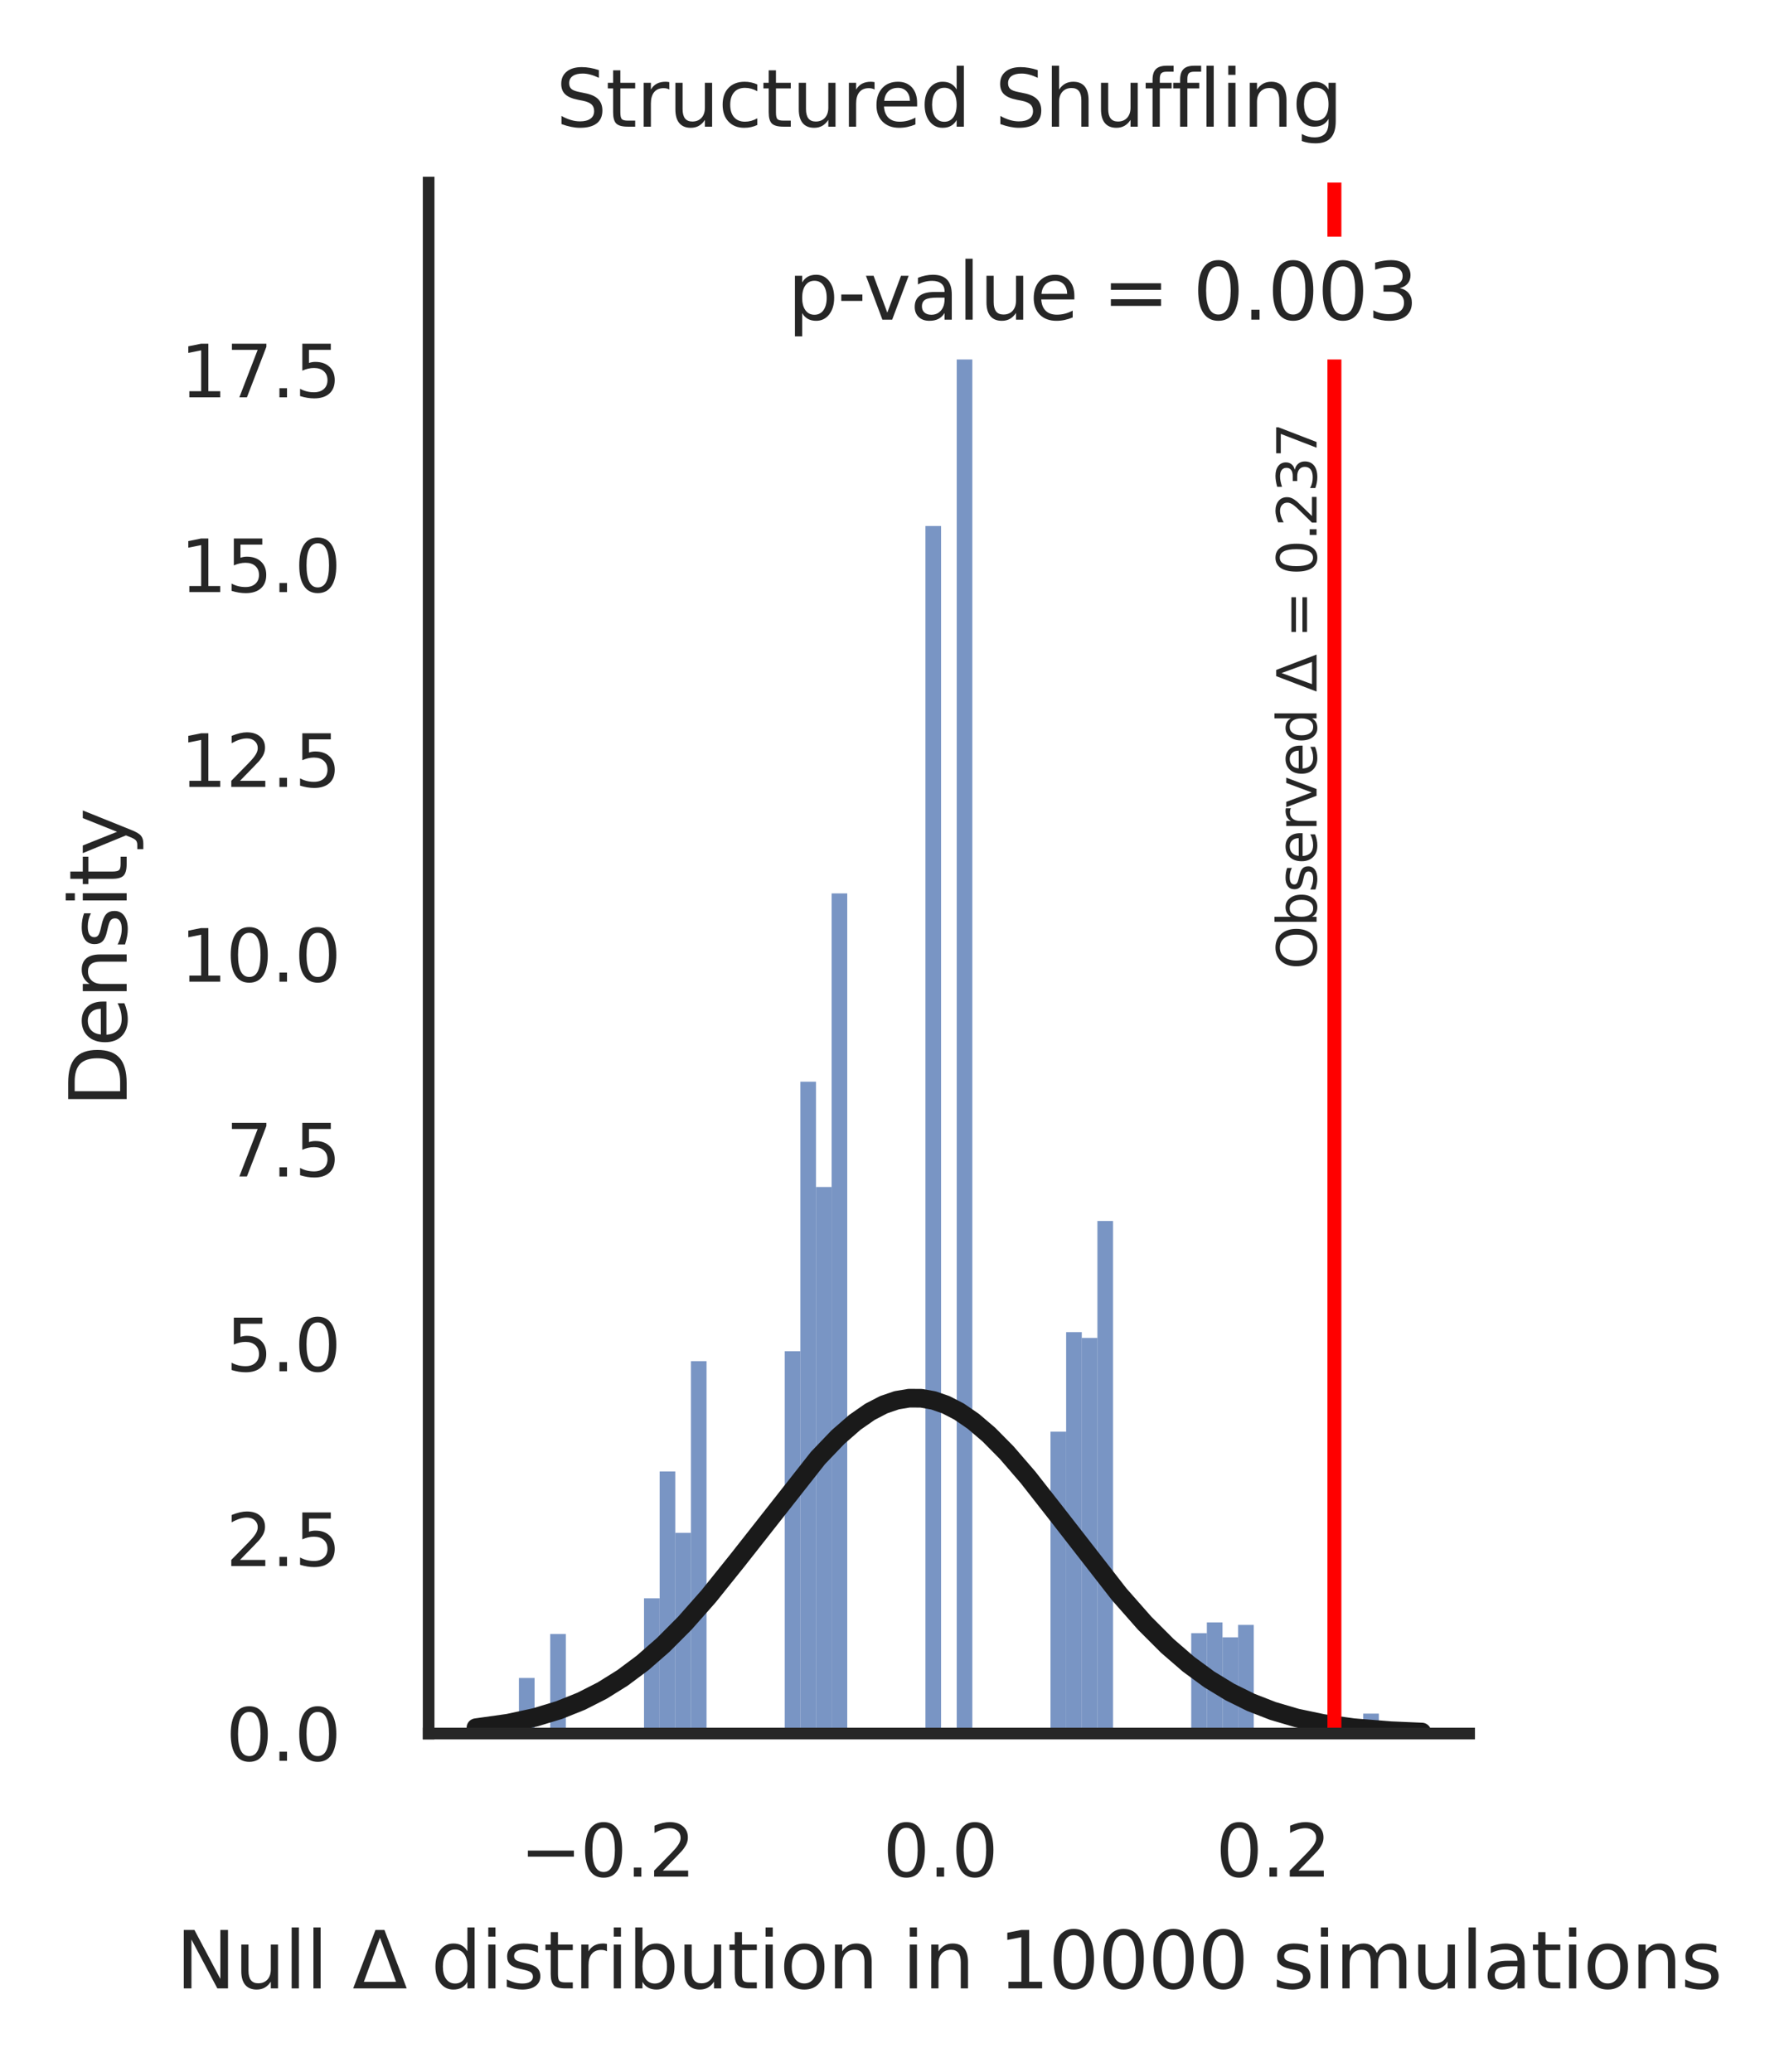 <?xml version="1.0" encoding="utf-8" standalone="no"?>
<!DOCTYPE svg PUBLIC "-//W3C//DTD SVG 1.1//EN"
  "http://www.w3.org/Graphics/SVG/1.1/DTD/svg11.dtd">
<svg xmlns:xlink="http://www.w3.org/1999/xlink" width="191.882pt" height="222.184pt" viewBox="0 0 191.882 222.184" xmlns="http://www.w3.org/2000/svg" version="1.1">
 <defs>
  <style type="text/css">*{stroke-linejoin: round; stroke-linecap: butt}</style>
 </defs>
 <g id="figure_1">
  <g id="patch_1">
   <path d="M 0 222.184 
L 191.882 222.184 
L 191.882 0 
L 0 0 
z
" style="fill: #ffffff"/>
  </g>
  <g id="axes_1">
   <g id="patch_2">
    <path d="M 45.974 185.903 
L 157.574 185.903 
L 157.574 19.583 
L 45.974 19.583 
z
" style="fill: #ffffff"/>
   </g>
   <g id="matplotlib.axis_1">
    <g id="xtick_1">
     <g id="text_1">
      <!-- −0.2 -->
      <g style="fill: #262626" transform="translate(55.784 201.253)scale(0.077 -0.077)">
       <defs>
        <path id="DejaVuSans-2212" d="M 678 2272 
L 4684 2272 
L 4684 1741 
L 678 1741 
L 678 2272 
z
" transform="scale(0.016)"/>
        <path id="DejaVuSans-30" d="M 2034 4250 
Q 1547 4250 1301 3770 
Q 1056 3291 1056 2328 
Q 1056 1369 1301 889 
Q 1547 409 2034 409 
Q 2525 409 2770 889 
Q 3016 1369 3016 2328 
Q 3016 3291 2770 3770 
Q 2525 4250 2034 4250 
z
M 2034 4750 
Q 2819 4750 3233 4129 
Q 3647 3509 3647 2328 
Q 3647 1150 3233 529 
Q 2819 -91 2034 -91 
Q 1250 -91 836 529 
Q 422 1150 422 2328 
Q 422 3509 836 4129 
Q 1250 4750 2034 4750 
z
" transform="scale(0.016)"/>
        <path id="DejaVuSans-2e" d="M 684 794 
L 1344 794 
L 1344 0 
L 684 0 
L 684 794 
z
" transform="scale(0.016)"/>
        <path id="DejaVuSans-32" d="M 1228 531 
L 3431 531 
L 3431 0 
L 469 0 
L 469 531 
Q 828 903 1448 1529 
Q 2069 2156 2228 2338 
Q 2531 2678 2651 2914 
Q 2772 3150 2772 3378 
Q 2772 3750 2511 3984 
Q 2250 4219 1831 4219 
Q 1534 4219 1204 4116 
Q 875 4013 500 3803 
L 500 4441 
Q 881 4594 1212 4672 
Q 1544 4750 1819 4750 
Q 2544 4750 2975 4387 
Q 3406 4025 3406 3419 
Q 3406 3131 3298 2873 
Q 3191 2616 2906 2266 
Q 2828 2175 2409 1742 
Q 1991 1309 1228 531 
z
" transform="scale(0.016)"/>
       </defs>
       <use xlink:href="#DejaVuSans-2212"/>
       <use xlink:href="#DejaVuSans-30" x="83.789"/>
       <use xlink:href="#DejaVuSans-2e" x="147.412"/>
       <use xlink:href="#DejaVuSans-32" x="179.199"/>
      </g>
     </g>
    </g>
    <g id="xtick_2">
     <g id="text_2">
      <!-- 0.0 -->
      <g style="fill: #262626" transform="translate(94.71 201.253)scale(0.077 -0.077)">
       <use xlink:href="#DejaVuSans-30"/>
       <use xlink:href="#DejaVuSans-2e" x="63.623"/>
       <use xlink:href="#DejaVuSans-30" x="95.41"/>
      </g>
     </g>
    </g>
    <g id="xtick_3">
     <g id="text_3">
      <!-- 0.2 -->
      <g style="fill: #262626" transform="translate(130.411 201.253)scale(0.077 -0.077)">
       <use xlink:href="#DejaVuSans-30"/>
       <use xlink:href="#DejaVuSans-2e" x="63.623"/>
       <use xlink:href="#DejaVuSans-32" x="95.41"/>
      </g>
     </g>
    </g>
    <g id="text_4">
     <!-- Null $\Delta$ distribution in 10000 simulations -->
     <g style="fill: #262626" transform="translate(18.866 213.238)scale(0.084 -0.084)">
      <defs>
       <path id="DejaVuSans-4e" d="M 628 4666 
L 1478 4666 
L 3547 763 
L 3547 4666 
L 4159 4666 
L 4159 0 
L 3309 0 
L 1241 3903 
L 1241 0 
L 628 0 
L 628 4666 
z
" transform="scale(0.016)"/>
       <path id="DejaVuSans-75" d="M 544 1381 
L 544 3500 
L 1119 3500 
L 1119 1403 
Q 1119 906 1312 657 
Q 1506 409 1894 409 
Q 2359 409 2629 706 
Q 2900 1003 2900 1516 
L 2900 3500 
L 3475 3500 
L 3475 0 
L 2900 0 
L 2900 538 
Q 2691 219 2414 64 
Q 2138 -91 1772 -91 
Q 1169 -91 856 284 
Q 544 659 544 1381 
z
M 1991 3584 
L 1991 3584 
z
" transform="scale(0.016)"/>
       <path id="DejaVuSans-6c" d="M 603 4863 
L 1178 4863 
L 1178 0 
L 603 0 
L 603 4863 
z
" transform="scale(0.016)"/>
       <path id="DejaVuSans-20" transform="scale(0.016)"/>
       <path id="DejaVuSans-394" d="M 2188 4044 
L 906 525 
L 3472 525 
L 2188 4044 
z
M 50 0 
L 1831 4666 
L 2547 4666 
L 4325 0 
L 50 0 
z
" transform="scale(0.016)"/>
       <path id="DejaVuSans-64" d="M 2906 2969 
L 2906 4863 
L 3481 4863 
L 3481 0 
L 2906 0 
L 2906 525 
Q 2725 213 2448 61 
Q 2172 -91 1784 -91 
Q 1150 -91 751 415 
Q 353 922 353 1747 
Q 353 2572 751 3078 
Q 1150 3584 1784 3584 
Q 2172 3584 2448 3432 
Q 2725 3281 2906 2969 
z
M 947 1747 
Q 947 1113 1208 752 
Q 1469 391 1925 391 
Q 2381 391 2643 752 
Q 2906 1113 2906 1747 
Q 2906 2381 2643 2742 
Q 2381 3103 1925 3103 
Q 1469 3103 1208 2742 
Q 947 2381 947 1747 
z
" transform="scale(0.016)"/>
       <path id="DejaVuSans-69" d="M 603 3500 
L 1178 3500 
L 1178 0 
L 603 0 
L 603 3500 
z
M 603 4863 
L 1178 4863 
L 1178 4134 
L 603 4134 
L 603 4863 
z
" transform="scale(0.016)"/>
       <path id="DejaVuSans-73" d="M 2834 3397 
L 2834 2853 
Q 2591 2978 2328 3040 
Q 2066 3103 1784 3103 
Q 1356 3103 1142 2972 
Q 928 2841 928 2578 
Q 928 2378 1081 2264 
Q 1234 2150 1697 2047 
L 1894 2003 
Q 2506 1872 2764 1633 
Q 3022 1394 3022 966 
Q 3022 478 2636 193 
Q 2250 -91 1575 -91 
Q 1294 -91 989 -36 
Q 684 19 347 128 
L 347 722 
Q 666 556 975 473 
Q 1284 391 1588 391 
Q 1994 391 2212 530 
Q 2431 669 2431 922 
Q 2431 1156 2273 1281 
Q 2116 1406 1581 1522 
L 1381 1569 
Q 847 1681 609 1914 
Q 372 2147 372 2553 
Q 372 3047 722 3315 
Q 1072 3584 1716 3584 
Q 2034 3584 2315 3537 
Q 2597 3491 2834 3397 
z
" transform="scale(0.016)"/>
       <path id="DejaVuSans-74" d="M 1172 4494 
L 1172 3500 
L 2356 3500 
L 2356 3053 
L 1172 3053 
L 1172 1153 
Q 1172 725 1289 603 
Q 1406 481 1766 481 
L 2356 481 
L 2356 0 
L 1766 0 
Q 1100 0 847 248 
Q 594 497 594 1153 
L 594 3053 
L 172 3053 
L 172 3500 
L 594 3500 
L 594 4494 
L 1172 4494 
z
" transform="scale(0.016)"/>
       <path id="DejaVuSans-72" d="M 2631 2963 
Q 2534 3019 2420 3045 
Q 2306 3072 2169 3072 
Q 1681 3072 1420 2755 
Q 1159 2438 1159 1844 
L 1159 0 
L 581 0 
L 581 3500 
L 1159 3500 
L 1159 2956 
Q 1341 3275 1631 3429 
Q 1922 3584 2338 3584 
Q 2397 3584 2469 3576 
Q 2541 3569 2628 3553 
L 2631 2963 
z
" transform="scale(0.016)"/>
       <path id="DejaVuSans-62" d="M 3116 1747 
Q 3116 2381 2855 2742 
Q 2594 3103 2138 3103 
Q 1681 3103 1420 2742 
Q 1159 2381 1159 1747 
Q 1159 1113 1420 752 
Q 1681 391 2138 391 
Q 2594 391 2855 752 
Q 3116 1113 3116 1747 
z
M 1159 2969 
Q 1341 3281 1617 3432 
Q 1894 3584 2278 3584 
Q 2916 3584 3314 3078 
Q 3713 2572 3713 1747 
Q 3713 922 3314 415 
Q 2916 -91 2278 -91 
Q 1894 -91 1617 61 
Q 1341 213 1159 525 
L 1159 0 
L 581 0 
L 581 4863 
L 1159 4863 
L 1159 2969 
z
" transform="scale(0.016)"/>
       <path id="DejaVuSans-6f" d="M 1959 3097 
Q 1497 3097 1228 2736 
Q 959 2375 959 1747 
Q 959 1119 1226 758 
Q 1494 397 1959 397 
Q 2419 397 2687 759 
Q 2956 1122 2956 1747 
Q 2956 2369 2687 2733 
Q 2419 3097 1959 3097 
z
M 1959 3584 
Q 2709 3584 3137 3096 
Q 3566 2609 3566 1747 
Q 3566 888 3137 398 
Q 2709 -91 1959 -91 
Q 1206 -91 779 398 
Q 353 888 353 1747 
Q 353 2609 779 3096 
Q 1206 3584 1959 3584 
z
" transform="scale(0.016)"/>
       <path id="DejaVuSans-6e" d="M 3513 2113 
L 3513 0 
L 2938 0 
L 2938 2094 
Q 2938 2591 2744 2837 
Q 2550 3084 2163 3084 
Q 1697 3084 1428 2787 
Q 1159 2491 1159 1978 
L 1159 0 
L 581 0 
L 581 3500 
L 1159 3500 
L 1159 2956 
Q 1366 3272 1645 3428 
Q 1925 3584 2291 3584 
Q 2894 3584 3203 3211 
Q 3513 2838 3513 2113 
z
" transform="scale(0.016)"/>
       <path id="DejaVuSans-31" d="M 794 531 
L 1825 531 
L 1825 4091 
L 703 3866 
L 703 4441 
L 1819 4666 
L 2450 4666 
L 2450 531 
L 3481 531 
L 3481 0 
L 794 0 
L 794 531 
z
" transform="scale(0.016)"/>
       <path id="DejaVuSans-6d" d="M 3328 2828 
Q 3544 3216 3844 3400 
Q 4144 3584 4550 3584 
Q 5097 3584 5394 3201 
Q 5691 2819 5691 2113 
L 5691 0 
L 5113 0 
L 5113 2094 
Q 5113 2597 4934 2840 
Q 4756 3084 4391 3084 
Q 3944 3084 3684 2787 
Q 3425 2491 3425 1978 
L 3425 0 
L 2847 0 
L 2847 2094 
Q 2847 2600 2669 2842 
Q 2491 3084 2119 3084 
Q 1678 3084 1418 2786 
Q 1159 2488 1159 1978 
L 1159 0 
L 581 0 
L 581 3500 
L 1159 3500 
L 1159 2956 
Q 1356 3278 1631 3431 
Q 1906 3584 2284 3584 
Q 2666 3584 2933 3390 
Q 3200 3197 3328 2828 
z
" transform="scale(0.016)"/>
       <path id="DejaVuSans-61" d="M 2194 1759 
Q 1497 1759 1228 1600 
Q 959 1441 959 1056 
Q 959 750 1161 570 
Q 1363 391 1709 391 
Q 2188 391 2477 730 
Q 2766 1069 2766 1631 
L 2766 1759 
L 2194 1759 
z
M 3341 1997 
L 3341 0 
L 2766 0 
L 2766 531 
Q 2569 213 2275 61 
Q 1981 -91 1556 -91 
Q 1019 -91 701 211 
Q 384 513 384 1019 
Q 384 1609 779 1909 
Q 1175 2209 1959 2209 
L 2766 2209 
L 2766 2266 
Q 2766 2663 2505 2880 
Q 2244 3097 1772 3097 
Q 1472 3097 1187 3025 
Q 903 2953 641 2809 
L 641 3341 
Q 956 3463 1253 3523 
Q 1550 3584 1831 3584 
Q 2591 3584 2966 3190 
Q 3341 2797 3341 1997 
z
" transform="scale(0.016)"/>
      </defs>
      <use xlink:href="#DejaVuSans-4e" transform="translate(0 0.016)"/>
      <use xlink:href="#DejaVuSans-75" transform="translate(74.805 0.016)"/>
      <use xlink:href="#DejaVuSans-6c" transform="translate(138.184 0.016)"/>
      <use xlink:href="#DejaVuSans-6c" transform="translate(165.967 0.016)"/>
      <use xlink:href="#DejaVuSans-20" transform="translate(193.75 0.016)"/>
      <use xlink:href="#DejaVuSans-394" transform="translate(225.537 0.016)"/>
      <use xlink:href="#DejaVuSans-20" transform="translate(293.945 0.016)"/>
      <use xlink:href="#DejaVuSans-64" transform="translate(325.732 0.016)"/>
      <use xlink:href="#DejaVuSans-69" transform="translate(389.209 0.016)"/>
      <use xlink:href="#DejaVuSans-73" transform="translate(416.992 0.016)"/>
      <use xlink:href="#DejaVuSans-74" transform="translate(469.092 0.016)"/>
      <use xlink:href="#DejaVuSans-72" transform="translate(508.301 0.016)"/>
      <use xlink:href="#DejaVuSans-69" transform="translate(549.414 0.016)"/>
      <use xlink:href="#DejaVuSans-62" transform="translate(577.197 0.016)"/>
      <use xlink:href="#DejaVuSans-75" transform="translate(640.674 0.016)"/>
      <use xlink:href="#DejaVuSans-74" transform="translate(704.053 0.016)"/>
      <use xlink:href="#DejaVuSans-69" transform="translate(743.262 0.016)"/>
      <use xlink:href="#DejaVuSans-6f" transform="translate(771.045 0.016)"/>
      <use xlink:href="#DejaVuSans-6e" transform="translate(832.227 0.016)"/>
      <use xlink:href="#DejaVuSans-20" transform="translate(895.605 0.016)"/>
      <use xlink:href="#DejaVuSans-69" transform="translate(927.393 0.016)"/>
      <use xlink:href="#DejaVuSans-6e" transform="translate(955.176 0.016)"/>
      <use xlink:href="#DejaVuSans-20" transform="translate(1018.555 0.016)"/>
      <use xlink:href="#DejaVuSans-31" transform="translate(1050.342 0.016)"/>
      <use xlink:href="#DejaVuSans-30" transform="translate(1113.965 0.016)"/>
      <use xlink:href="#DejaVuSans-30" transform="translate(1177.588 0.016)"/>
      <use xlink:href="#DejaVuSans-30" transform="translate(1241.211 0.016)"/>
      <use xlink:href="#DejaVuSans-30" transform="translate(1304.834 0.016)"/>
      <use xlink:href="#DejaVuSans-20" transform="translate(1368.457 0.016)"/>
      <use xlink:href="#DejaVuSans-73" transform="translate(1400.244 0.016)"/>
      <use xlink:href="#DejaVuSans-69" transform="translate(1452.344 0.016)"/>
      <use xlink:href="#DejaVuSans-6d" transform="translate(1480.127 0.016)"/>
      <use xlink:href="#DejaVuSans-75" transform="translate(1577.539 0.016)"/>
      <use xlink:href="#DejaVuSans-6c" transform="translate(1640.918 0.016)"/>
      <use xlink:href="#DejaVuSans-61" transform="translate(1668.701 0.016)"/>
      <use xlink:href="#DejaVuSans-74" transform="translate(1729.98 0.016)"/>
      <use xlink:href="#DejaVuSans-69" transform="translate(1769.189 0.016)"/>
      <use xlink:href="#DejaVuSans-6f" transform="translate(1796.973 0.016)"/>
      <use xlink:href="#DejaVuSans-6e" transform="translate(1858.154 0.016)"/>
      <use xlink:href="#DejaVuSans-73" transform="translate(1921.533 0.016)"/>
     </g>
    </g>
   </g>
   <g id="matplotlib.axis_2">
    <g id="ytick_1">
     <g id="text_5">
      <!-- 0.0 -->
      <g style="fill: #262626" transform="translate(24.229 188.828)scale(0.077 -0.077)">
       <use xlink:href="#DejaVuSans-30"/>
       <use xlink:href="#DejaVuSans-2e" x="63.623"/>
       <use xlink:href="#DejaVuSans-30" x="95.41"/>
      </g>
     </g>
    </g>
    <g id="ytick_2">
     <g id="text_6">
      <!-- 2.5 -->
      <g style="fill: #262626" transform="translate(24.229 167.94)scale(0.077 -0.077)">
       <defs>
        <path id="DejaVuSans-35" d="M 691 4666 
L 3169 4666 
L 3169 4134 
L 1269 4134 
L 1269 2991 
Q 1406 3038 1543 3061 
Q 1681 3084 1819 3084 
Q 2600 3084 3056 2656 
Q 3513 2228 3513 1497 
Q 3513 744 3044 326 
Q 2575 -91 1722 -91 
Q 1428 -91 1123 -41 
Q 819 9 494 109 
L 494 744 
Q 775 591 1075 516 
Q 1375 441 1709 441 
Q 2250 441 2565 725 
Q 2881 1009 2881 1497 
Q 2881 1984 2565 2268 
Q 2250 2553 1709 2553 
Q 1456 2553 1204 2497 
Q 953 2441 691 2322 
L 691 4666 
z
" transform="scale(0.016)"/>
       </defs>
       <use xlink:href="#DejaVuSans-32"/>
       <use xlink:href="#DejaVuSans-2e" x="63.623"/>
       <use xlink:href="#DejaVuSans-35" x="95.41"/>
      </g>
     </g>
    </g>
    <g id="ytick_3">
     <g id="text_7">
      <!-- 5.0 -->
      <g style="fill: #262626" transform="translate(24.229 147.051)scale(0.077 -0.077)">
       <use xlink:href="#DejaVuSans-35"/>
       <use xlink:href="#DejaVuSans-2e" x="63.623"/>
       <use xlink:href="#DejaVuSans-30" x="95.41"/>
      </g>
     </g>
    </g>
    <g id="ytick_4">
     <g id="text_8">
      <!-- 7.5 -->
      <g style="fill: #262626" transform="translate(24.229 126.163)scale(0.077 -0.077)">
       <defs>
        <path id="DejaVuSans-37" d="M 525 4666 
L 3525 4666 
L 3525 4397 
L 1831 0 
L 1172 0 
L 2766 4134 
L 525 4134 
L 525 4666 
z
" transform="scale(0.016)"/>
       </defs>
       <use xlink:href="#DejaVuSans-37"/>
       <use xlink:href="#DejaVuSans-2e" x="63.623"/>
       <use xlink:href="#DejaVuSans-35" x="95.41"/>
      </g>
     </g>
    </g>
    <g id="ytick_5">
     <g id="text_9">
      <!-- 10.0 -->
      <g style="fill: #262626" transform="translate(19.33 105.274)scale(0.077 -0.077)">
       <use xlink:href="#DejaVuSans-31"/>
       <use xlink:href="#DejaVuSans-30" x="63.623"/>
       <use xlink:href="#DejaVuSans-2e" x="127.246"/>
       <use xlink:href="#DejaVuSans-30" x="159.033"/>
      </g>
     </g>
    </g>
    <g id="ytick_6">
     <g id="text_10">
      <!-- 12.5 -->
      <g style="fill: #262626" transform="translate(19.33 84.386)scale(0.077 -0.077)">
       <use xlink:href="#DejaVuSans-31"/>
       <use xlink:href="#DejaVuSans-32" x="63.623"/>
       <use xlink:href="#DejaVuSans-2e" x="127.246"/>
       <use xlink:href="#DejaVuSans-35" x="159.033"/>
      </g>
     </g>
    </g>
    <g id="ytick_7">
     <g id="text_11">
      <!-- 15.0 -->
      <g style="fill: #262626" transform="translate(19.33 63.497)scale(0.077 -0.077)">
       <use xlink:href="#DejaVuSans-31"/>
       <use xlink:href="#DejaVuSans-35" x="63.623"/>
       <use xlink:href="#DejaVuSans-2e" x="127.246"/>
       <use xlink:href="#DejaVuSans-30" x="159.033"/>
      </g>
     </g>
    </g>
    <g id="ytick_8">
     <g id="text_12">
      <!-- 17.5 -->
      <g style="fill: #262626" transform="translate(19.33 42.609)scale(0.077 -0.077)">
       <use xlink:href="#DejaVuSans-31"/>
       <use xlink:href="#DejaVuSans-37" x="63.623"/>
       <use xlink:href="#DejaVuSans-2e" x="127.246"/>
       <use xlink:href="#DejaVuSans-35" x="159.033"/>
      </g>
     </g>
    </g>
    <g id="text_13">
     <!-- Density -->
     <g style="fill: #262626" transform="translate(13.583 118.71)rotate(-90)scale(0.084 -0.084)">
      <defs>
       <path id="DejaVuSans-44" d="M 1259 4147 
L 1259 519 
L 2022 519 
Q 2988 519 3436 956 
Q 3884 1394 3884 2338 
Q 3884 3275 3436 3711 
Q 2988 4147 2022 4147 
L 1259 4147 
z
M 628 4666 
L 1925 4666 
Q 3281 4666 3915 4102 
Q 4550 3538 4550 2338 
Q 4550 1131 3912 565 
Q 3275 0 1925 0 
L 628 0 
L 628 4666 
z
" transform="scale(0.016)"/>
       <path id="DejaVuSans-65" d="M 3597 1894 
L 3597 1613 
L 953 1613 
Q 991 1019 1311 708 
Q 1631 397 2203 397 
Q 2534 397 2845 478 
Q 3156 559 3463 722 
L 3463 178 
Q 3153 47 2828 -22 
Q 2503 -91 2169 -91 
Q 1331 -91 842 396 
Q 353 884 353 1716 
Q 353 2575 817 3079 
Q 1281 3584 2069 3584 
Q 2775 3584 3186 3129 
Q 3597 2675 3597 1894 
z
M 3022 2063 
Q 3016 2534 2758 2815 
Q 2500 3097 2075 3097 
Q 1594 3097 1305 2825 
Q 1016 2553 972 2059 
L 3022 2063 
z
" transform="scale(0.016)"/>
       <path id="DejaVuSans-79" d="M 2059 -325 
Q 1816 -950 1584 -1140 
Q 1353 -1331 966 -1331 
L 506 -1331 
L 506 -850 
L 844 -850 
Q 1081 -850 1212 -737 
Q 1344 -625 1503 -206 
L 1606 56 
L 191 3500 
L 800 3500 
L 1894 763 
L 2988 3500 
L 3597 3500 
L 2059 -325 
z
" transform="scale(0.016)"/>
      </defs>
      <use xlink:href="#DejaVuSans-44"/>
      <use xlink:href="#DejaVuSans-65" x="77.002"/>
      <use xlink:href="#DejaVuSans-6e" x="138.525"/>
      <use xlink:href="#DejaVuSans-73" x="201.904"/>
      <use xlink:href="#DejaVuSans-69" x="254.004"/>
      <use xlink:href="#DejaVuSans-74" x="281.787"/>
      <use xlink:href="#DejaVuSans-79" x="320.996"/>
     </g>
    </g>
   </g>
   <g id="patch_3">
    <path d="M 55.658 185.903 
L 57.335 185.903 
L 57.335 179.944 
L 55.658 179.944 
z
" clip-path="url(#p2a72f00248)" style="fill: #4c72b0; fill-opacity: 0.75"/>
   </g>
   <g id="patch_4">
    <path d="M 57.335 185.903 
L 59.012 185.903 
L 59.012 185.903 
L 57.335 185.903 
z
" clip-path="url(#p2a72f00248)" style="fill: #4c72b0; fill-opacity: 0.75"/>
   </g>
   <g id="patch_5">
    <path d="M 59.012 185.903 
L 60.689 185.903 
L 60.689 175.23 
L 59.012 175.23 
z
" clip-path="url(#p2a72f00248)" style="fill: #4c72b0; fill-opacity: 0.75"/>
   </g>
   <g id="patch_6">
    <path d="M 60.689 185.903 
L 62.366 185.903 
L 62.366 185.903 
L 60.689 185.903 
z
" clip-path="url(#p2a72f00248)" style="fill: #4c72b0; fill-opacity: 0.75"/>
   </g>
   <g id="patch_7">
    <path d="M 62.366 185.903 
L 64.043 185.903 
L 64.043 185.903 
L 62.366 185.903 
z
" clip-path="url(#p2a72f00248)" style="fill: #4c72b0; fill-opacity: 0.75"/>
   </g>
   <g id="patch_8">
    <path d="M 64.043 185.903 
L 65.72 185.903 
L 65.72 185.903 
L 64.043 185.903 
z
" clip-path="url(#p2a72f00248)" style="fill: #4c72b0; fill-opacity: 0.75"/>
   </g>
   <g id="patch_9">
    <path d="M 65.72 185.903 
L 67.397 185.903 
L 67.397 185.903 
L 65.72 185.903 
z
" clip-path="url(#p2a72f00248)" style="fill: #4c72b0; fill-opacity: 0.75"/>
   </g>
   <g id="patch_10">
    <path d="M 67.397 185.903 
L 69.074 185.903 
L 69.074 185.903 
L 67.397 185.903 
z
" clip-path="url(#p2a72f00248)" style="fill: #4c72b0; fill-opacity: 0.75"/>
   </g>
   <g id="patch_11">
    <path d="M 69.074 185.903 
L 70.751 185.903 
L 70.751 171.406 
L 69.074 171.406 
z
" clip-path="url(#p2a72f00248)" style="fill: #4c72b0; fill-opacity: 0.75"/>
   </g>
   <g id="patch_12">
    <path d="M 70.751 185.903 
L 72.428 185.903 
L 72.428 157.798 
L 70.751 157.798 
z
" clip-path="url(#p2a72f00248)" style="fill: #4c72b0; fill-opacity: 0.75"/>
   </g>
   <g id="patch_13">
    <path d="M 72.428 185.903 
L 74.105 185.903 
L 74.105 164.379 
L 72.428 164.379 
z
" clip-path="url(#p2a72f00248)" style="fill: #4c72b0; fill-opacity: 0.75"/>
   </g>
   <g id="patch_14">
    <path d="M 74.105 185.903 
L 75.782 185.903 
L 75.782 145.969 
L 74.105 145.969 
z
" clip-path="url(#p2a72f00248)" style="fill: #4c72b0; fill-opacity: 0.75"/>
   </g>
   <g id="patch_15">
    <path d="M 75.782 185.903 
L 77.459 185.903 
L 77.459 185.903 
L 75.782 185.903 
z
" clip-path="url(#p2a72f00248)" style="fill: #4c72b0; fill-opacity: 0.75"/>
   </g>
   <g id="patch_16">
    <path d="M 77.459 185.903 
L 79.136 185.903 
L 79.136 185.903 
L 77.459 185.903 
z
" clip-path="url(#p2a72f00248)" style="fill: #4c72b0; fill-opacity: 0.75"/>
   </g>
   <g id="patch_17">
    <path d="M 79.136 185.903 
L 80.812 185.903 
L 80.812 185.903 
L 79.136 185.903 
z
" clip-path="url(#p2a72f00248)" style="fill: #4c72b0; fill-opacity: 0.75"/>
   </g>
   <g id="patch_18">
    <path d="M 80.812 185.903 
L 82.489 185.903 
L 82.489 185.903 
L 80.812 185.903 
z
" clip-path="url(#p2a72f00248)" style="fill: #4c72b0; fill-opacity: 0.75"/>
   </g>
   <g id="patch_19">
    <path d="M 82.489 185.903 
L 84.166 185.903 
L 84.166 185.903 
L 82.489 185.903 
z
" clip-path="url(#p2a72f00248)" style="fill: #4c72b0; fill-opacity: 0.75"/>
   </g>
   <g id="patch_20">
    <path d="M 84.166 185.903 
L 85.843 185.903 
L 85.843 144.902 
L 84.166 144.902 
z
" clip-path="url(#p2a72f00248)" style="fill: #4c72b0; fill-opacity: 0.75"/>
   </g>
   <g id="patch_21">
    <path d="M 85.843 185.903 
L 87.52 185.903 
L 87.52 115.997 
L 85.843 115.997 
z
" clip-path="url(#p2a72f00248)" style="fill: #4c72b0; fill-opacity: 0.75"/>
   </g>
   <g id="patch_22">
    <path d="M 87.52 185.903 
L 89.197 185.903 
L 89.197 127.292 
L 87.52 127.292 
z
" clip-path="url(#p2a72f00248)" style="fill: #4c72b0; fill-opacity: 0.75"/>
   </g>
   <g id="patch_23">
    <path d="M 89.197 185.903 
L 90.874 185.903 
L 90.874 95.808 
L 89.197 95.808 
z
" clip-path="url(#p2a72f00248)" style="fill: #4c72b0; fill-opacity: 0.75"/>
   </g>
   <g id="patch_24">
    <path d="M 90.874 185.903 
L 92.551 185.903 
L 92.551 185.903 
L 90.874 185.903 
z
" clip-path="url(#p2a72f00248)" style="fill: #4c72b0; fill-opacity: 0.75"/>
   </g>
   <g id="patch_25">
    <path d="M 92.551 185.903 
L 94.228 185.903 
L 94.228 185.903 
L 92.551 185.903 
z
" clip-path="url(#p2a72f00248)" style="fill: #4c72b0; fill-opacity: 0.75"/>
   </g>
   <g id="patch_26">
    <path d="M 94.228 185.903 
L 95.905 185.903 
L 95.905 185.903 
L 94.228 185.903 
z
" clip-path="url(#p2a72f00248)" style="fill: #4c72b0; fill-opacity: 0.75"/>
   </g>
   <g id="patch_27">
    <path d="M 95.905 185.903 
L 97.582 185.903 
L 97.582 185.903 
L 95.905 185.903 
z
" clip-path="url(#p2a72f00248)" style="fill: #4c72b0; fill-opacity: 0.75"/>
   </g>
   <g id="patch_28">
    <path d="M 97.582 185.903 
L 99.259 185.903 
L 99.259 185.903 
L 97.582 185.903 
z
" clip-path="url(#p2a72f00248)" style="fill: #4c72b0; fill-opacity: 0.75"/>
   </g>
   <g id="patch_29">
    <path d="M 99.259 185.903 
L 100.936 185.903 
L 100.936 56.408 
L 99.259 56.408 
z
" clip-path="url(#p2a72f00248)" style="fill: #4c72b0; fill-opacity: 0.75"/>
   </g>
   <g id="patch_30">
    <path d="M 100.936 185.903 
L 102.613 185.903 
L 102.613 185.903 
L 100.936 185.903 
z
" clip-path="url(#p2a72f00248)" style="fill: #4c72b0; fill-opacity: 0.75"/>
   </g>
   <g id="patch_31">
    <path d="M 102.613 185.903 
L 104.29 185.903 
L 104.29 27.503 
L 102.613 27.503 
z
" clip-path="url(#p2a72f00248)" style="fill: #4c72b0; fill-opacity: 0.75"/>
   </g>
   <g id="patch_32">
    <path d="M 104.29 185.903 
L 105.966 185.903 
L 105.966 185.903 
L 104.29 185.903 
z
" clip-path="url(#p2a72f00248)" style="fill: #4c72b0; fill-opacity: 0.75"/>
   </g>
   <g id="patch_33">
    <path d="M 105.966 185.903 
L 107.643 185.903 
L 107.643 185.903 
L 105.966 185.903 
z
" clip-path="url(#p2a72f00248)" style="fill: #4c72b0; fill-opacity: 0.75"/>
   </g>
   <g id="patch_34">
    <path d="M 107.643 185.903 
L 109.32 185.903 
L 109.32 185.903 
L 107.643 185.903 
z
" clip-path="url(#p2a72f00248)" style="fill: #4c72b0; fill-opacity: 0.75"/>
   </g>
   <g id="patch_35">
    <path d="M 109.32 185.903 
L 110.997 185.903 
L 110.997 185.903 
L 109.32 185.903 
z
" clip-path="url(#p2a72f00248)" style="fill: #4c72b0; fill-opacity: 0.75"/>
   </g>
   <g id="patch_36">
    <path d="M 110.997 185.903 
L 112.674 185.903 
L 112.674 185.903 
L 110.997 185.903 
z
" clip-path="url(#p2a72f00248)" style="fill: #4c72b0; fill-opacity: 0.75"/>
   </g>
   <g id="patch_37">
    <path d="M 112.674 185.903 
L 114.351 185.903 
L 114.351 153.529 
L 112.674 153.529 
z
" clip-path="url(#p2a72f00248)" style="fill: #4c72b0; fill-opacity: 0.75"/>
   </g>
   <g id="patch_38">
    <path d="M 114.351 185.903 
L 116.028 185.903 
L 116.028 142.856 
L 114.351 142.856 
z
" clip-path="url(#p2a72f00248)" style="fill: #4c72b0; fill-opacity: 0.75"/>
   </g>
   <g id="patch_39">
    <path d="M 116.028 185.903 
L 117.705 185.903 
L 117.705 143.479 
L 116.028 143.479 
z
" clip-path="url(#p2a72f00248)" style="fill: #4c72b0; fill-opacity: 0.75"/>
   </g>
   <g id="patch_40">
    <path d="M 117.705 185.903 
L 119.382 185.903 
L 119.382 130.939 
L 117.705 130.939 
z
" clip-path="url(#p2a72f00248)" style="fill: #4c72b0; fill-opacity: 0.75"/>
   </g>
   <g id="patch_41">
    <path d="M 119.382 185.903 
L 121.059 185.903 
L 121.059 185.903 
L 119.382 185.903 
z
" clip-path="url(#p2a72f00248)" style="fill: #4c72b0; fill-opacity: 0.75"/>
   </g>
   <g id="patch_42">
    <path d="M 121.059 185.903 
L 122.736 185.903 
L 122.736 185.903 
L 121.059 185.903 
z
" clip-path="url(#p2a72f00248)" style="fill: #4c72b0; fill-opacity: 0.75"/>
   </g>
   <g id="patch_43">
    <path d="M 122.736 185.903 
L 124.413 185.903 
L 124.413 185.903 
L 122.736 185.903 
z
" clip-path="url(#p2a72f00248)" style="fill: #4c72b0; fill-opacity: 0.75"/>
   </g>
   <g id="patch_44">
    <path d="M 124.413 185.903 
L 126.09 185.903 
L 126.09 185.903 
L 124.413 185.903 
z
" clip-path="url(#p2a72f00248)" style="fill: #4c72b0; fill-opacity: 0.75"/>
   </g>
   <g id="patch_45">
    <path d="M 126.09 185.903 
L 127.767 185.903 
L 127.767 185.903 
L 126.09 185.903 
z
" clip-path="url(#p2a72f00248)" style="fill: #4c72b0; fill-opacity: 0.75"/>
   </g>
   <g id="patch_46">
    <path d="M 127.767 185.903 
L 129.444 185.903 
L 129.444 175.141 
L 127.767 175.141 
z
" clip-path="url(#p2a72f00248)" style="fill: #4c72b0; fill-opacity: 0.75"/>
   </g>
   <g id="patch_47">
    <path d="M 129.444 185.903 
L 131.121 185.903 
L 131.121 173.985 
L 129.444 173.985 
z
" clip-path="url(#p2a72f00248)" style="fill: #4c72b0; fill-opacity: 0.75"/>
   </g>
   <g id="patch_48">
    <path d="M 131.121 185.903 
L 132.797 185.903 
L 132.797 175.586 
L 131.121 175.586 
z
" clip-path="url(#p2a72f00248)" style="fill: #4c72b0; fill-opacity: 0.75"/>
   </g>
   <g id="patch_49">
    <path d="M 132.797 185.903 
L 134.474 185.903 
L 134.474 174.252 
L 132.797 174.252 
z
" clip-path="url(#p2a72f00248)" style="fill: #4c72b0; fill-opacity: 0.75"/>
   </g>
   <g id="patch_50">
    <path d="M 134.474 185.903 
L 136.151 185.903 
L 136.151 185.903 
L 134.474 185.903 
z
" clip-path="url(#p2a72f00248)" style="fill: #4c72b0; fill-opacity: 0.75"/>
   </g>
   <g id="patch_51">
    <path d="M 136.151 185.903 
L 137.828 185.903 
L 137.828 185.903 
L 136.151 185.903 
z
" clip-path="url(#p2a72f00248)" style="fill: #4c72b0; fill-opacity: 0.75"/>
   </g>
   <g id="patch_52">
    <path d="M 137.828 185.903 
L 139.505 185.903 
L 139.505 185.903 
L 137.828 185.903 
z
" clip-path="url(#p2a72f00248)" style="fill: #4c72b0; fill-opacity: 0.75"/>
   </g>
   <g id="patch_53">
    <path d="M 139.505 185.903 
L 141.182 185.903 
L 141.182 185.903 
L 139.505 185.903 
z
" clip-path="url(#p2a72f00248)" style="fill: #4c72b0; fill-opacity: 0.75"/>
   </g>
   <g id="patch_54">
    <path d="M 141.182 185.903 
L 142.859 185.903 
L 142.859 185.903 
L 141.182 185.903 
z
" clip-path="url(#p2a72f00248)" style="fill: #4c72b0; fill-opacity: 0.75"/>
   </g>
   <g id="patch_55">
    <path d="M 142.859 185.903 
L 144.536 185.903 
L 144.536 184.302 
L 142.859 184.302 
z
" clip-path="url(#p2a72f00248)" style="fill: #4c72b0; fill-opacity: 0.75"/>
   </g>
   <g id="patch_56">
    <path d="M 144.536 185.903 
L 146.213 185.903 
L 146.213 185.903 
L 144.536 185.903 
z
" clip-path="url(#p2a72f00248)" style="fill: #4c72b0; fill-opacity: 0.75"/>
   </g>
   <g id="patch_57">
    <path d="M 146.213 185.903 
L 147.89 185.903 
L 147.89 183.768 
L 146.213 183.768 
z
" clip-path="url(#p2a72f00248)" style="fill: #4c72b0; fill-opacity: 0.75"/>
   </g>
   <g id="line2d_1">
    <path d="M 51.047 185.277 
L 54.497 184.793 
L 57.399 184.167 
L 59.976 183.386 
L 62.34 182.438 
L 64.582 181.299 
L 66.754 179.946 
L 68.915 178.335 
L 71.127 176.404 
L 73.45 174.072 
L 75.997 171.192 
L 79.082 167.348 
L 87.737 156.348 
L 89.877 154.114 
L 91.694 152.528 
L 93.307 151.404 
L 94.788 150.636 
L 96.178 150.161 
L 97.508 149.94 
L 98.806 149.948 
L 100.115 150.179 
L 101.455 150.644 
L 102.865 151.372 
L 104.387 152.416 
L 106.061 153.843 
L 107.969 155.774 
L 110.252 158.418 
L 113.427 162.469 
L 120.033 170.958 
L 122.782 174.08 
L 125.207 176.505 
L 127.49 178.479 
L 129.702 180.102 
L 131.914 181.45 
L 134.167 182.564 
L 136.531 183.483 
L 139.068 184.228 
L 141.888 184.821 
L 145.155 185.274 
L 149.173 185.597 
L 152.501 185.742 
L 152.501 185.742 
" clip-path="url(#p2a72f00248)" style="fill: none; stroke: #1a1a1a; stroke-width: 2; stroke-linecap: round"/>
   </g>
   <g id="line2d_2">
    <path d="M 143.124 185.903 
L 143.124 19.583 
" clip-path="url(#p2a72f00248)" style="fill: none; stroke: #ff0000; stroke-width: 1.5; stroke-linecap: round"/>
   </g>
   <g id="patch_58">
    <path d="M 45.974 185.903 
L 45.974 19.583 
" style="fill: none; stroke: #262626; stroke-width: 1.25; stroke-linejoin: miter; stroke-linecap: square"/>
   </g>
   <g id="patch_59">
    <path d="M 45.974 185.903 
L 157.574 185.903 
" style="fill: none; stroke: #262626; stroke-width: 1.25; stroke-linejoin: miter; stroke-linecap: square"/>
   </g>
   <g id="text_14">
    <!-- Observed $\Delta$ = 0.237 -->
    <g style="fill: #262626" transform="translate(141.21 103.955)rotate(-90)scale(0.058 -0.058)">
     <defs>
      <path id="DejaVuSans-4f" d="M 2522 4238 
Q 1834 4238 1429 3725 
Q 1025 3213 1025 2328 
Q 1025 1447 1429 934 
Q 1834 422 2522 422 
Q 3209 422 3611 934 
Q 4013 1447 4013 2328 
Q 4013 3213 3611 3725 
Q 3209 4238 2522 4238 
z
M 2522 4750 
Q 3503 4750 4090 4092 
Q 4678 3434 4678 2328 
Q 4678 1225 4090 567 
Q 3503 -91 2522 -91 
Q 1538 -91 948 565 
Q 359 1222 359 2328 
Q 359 3434 948 4092 
Q 1538 4750 2522 4750 
z
" transform="scale(0.016)"/>
      <path id="DejaVuSans-76" d="M 191 3500 
L 800 3500 
L 1894 563 
L 2988 3500 
L 3597 3500 
L 2284 0 
L 1503 0 
L 191 3500 
z
" transform="scale(0.016)"/>
      <path id="DejaVuSans-3d" d="M 678 2906 
L 4684 2906 
L 4684 2381 
L 678 2381 
L 678 2906 
z
M 678 1631 
L 4684 1631 
L 4684 1100 
L 678 1100 
L 678 1631 
z
" transform="scale(0.016)"/>
      <path id="DejaVuSans-33" d="M 2597 2516 
Q 3050 2419 3304 2112 
Q 3559 1806 3559 1356 
Q 3559 666 3084 287 
Q 2609 -91 1734 -91 
Q 1441 -91 1130 -33 
Q 819 25 488 141 
L 488 750 
Q 750 597 1062 519 
Q 1375 441 1716 441 
Q 2309 441 2620 675 
Q 2931 909 2931 1356 
Q 2931 1769 2642 2001 
Q 2353 2234 1838 2234 
L 1294 2234 
L 1294 2753 
L 1863 2753 
Q 2328 2753 2575 2939 
Q 2822 3125 2822 3475 
Q 2822 3834 2567 4026 
Q 2313 4219 1838 4219 
Q 1578 4219 1281 4162 
Q 984 4106 628 3988 
L 628 4550 
Q 988 4650 1302 4700 
Q 1616 4750 1894 4750 
Q 2613 4750 3031 4423 
Q 3450 4097 3450 3541 
Q 3450 3153 3228 2886 
Q 3006 2619 2597 2516 
z
" transform="scale(0.016)"/>
     </defs>
     <use xlink:href="#DejaVuSans-4f" transform="translate(0 0.016)"/>
     <use xlink:href="#DejaVuSans-62" transform="translate(78.711 0.016)"/>
     <use xlink:href="#DejaVuSans-73" transform="translate(142.188 0.016)"/>
     <use xlink:href="#DejaVuSans-65" transform="translate(194.287 0.016)"/>
     <use xlink:href="#DejaVuSans-72" transform="translate(255.811 0.016)"/>
     <use xlink:href="#DejaVuSans-76" transform="translate(296.924 0.016)"/>
     <use xlink:href="#DejaVuSans-65" transform="translate(356.104 0.016)"/>
     <use xlink:href="#DejaVuSans-64" transform="translate(417.627 0.016)"/>
     <use xlink:href="#DejaVuSans-20" transform="translate(481.104 0.016)"/>
     <use xlink:href="#DejaVuSans-394" transform="translate(512.891 0.016)"/>
     <use xlink:href="#DejaVuSans-20" transform="translate(581.299 0.016)"/>
     <use xlink:href="#DejaVuSans-3d" transform="translate(613.086 0.016)"/>
     <use xlink:href="#DejaVuSans-20" transform="translate(696.875 0.016)"/>
     <use xlink:href="#DejaVuSans-30" transform="translate(728.662 0.016)"/>
     <use xlink:href="#DejaVuSans-2e" transform="translate(792.285 0.016)"/>
     <use xlink:href="#DejaVuSans-32" transform="translate(818.572 0.016)"/>
     <use xlink:href="#DejaVuSans-33" transform="translate(882.195 0.016)"/>
     <use xlink:href="#DejaVuSans-37" transform="translate(945.818 0.016)"/>
    </g>
   </g>
   <g id="text_15">
    <g id="patch_60">
     <path d="M 84.48 38.548 
L 151.994 38.548 
Q 154.514 38.548 154.514 36.028 
L 154.514 27.899 
Q 154.514 25.379 151.994 25.379 
L 84.48 25.379 
Q 81.96 25.379 81.96 27.899 
L 81.96 36.028 
Q 81.96 38.548 84.48 38.548 
z
" style="fill: #ffffff"/>
    </g>
    <!-- p-value = 0.003 -->
    <g style="fill: #262626" transform="translate(84.48 34.281)scale(0.084 -0.084)">
     <defs>
      <path id="DejaVuSans-70" d="M 1159 525 
L 1159 -1331 
L 581 -1331 
L 581 3500 
L 1159 3500 
L 1159 2969 
Q 1341 3281 1617 3432 
Q 1894 3584 2278 3584 
Q 2916 3584 3314 3078 
Q 3713 2572 3713 1747 
Q 3713 922 3314 415 
Q 2916 -91 2278 -91 
Q 1894 -91 1617 61 
Q 1341 213 1159 525 
z
M 3116 1747 
Q 3116 2381 2855 2742 
Q 2594 3103 2138 3103 
Q 1681 3103 1420 2742 
Q 1159 2381 1159 1747 
Q 1159 1113 1420 752 
Q 1681 391 2138 391 
Q 2594 391 2855 752 
Q 3116 1113 3116 1747 
z
" transform="scale(0.016)"/>
      <path id="DejaVuSans-2d" d="M 313 2009 
L 1997 2009 
L 1997 1497 
L 313 1497 
L 313 2009 
z
" transform="scale(0.016)"/>
     </defs>
     <use xlink:href="#DejaVuSans-70"/>
     <use xlink:href="#DejaVuSans-2d" x="63.477"/>
     <use xlink:href="#DejaVuSans-76" x="96.936"/>
     <use xlink:href="#DejaVuSans-61" x="156.115"/>
     <use xlink:href="#DejaVuSans-6c" x="217.395"/>
     <use xlink:href="#DejaVuSans-75" x="245.178"/>
     <use xlink:href="#DejaVuSans-65" x="308.557"/>
     <use xlink:href="#DejaVuSans-20" x="370.08"/>
     <use xlink:href="#DejaVuSans-3d" x="401.867"/>
     <use xlink:href="#DejaVuSans-20" x="485.656"/>
     <use xlink:href="#DejaVuSans-30" x="517.443"/>
     <use xlink:href="#DejaVuSans-2e" x="581.066"/>
     <use xlink:href="#DejaVuSans-30" x="612.854"/>
     <use xlink:href="#DejaVuSans-30" x="676.477"/>
     <use xlink:href="#DejaVuSans-33" x="740.1"/>
    </g>
   </g>
   <g id="text_16">
    <!-- Structured Shuffling -->
    <g style="fill: #262626" transform="translate(59.629 13.583)scale(0.084 -0.084)">
     <defs>
      <path id="DejaVuSans-53" d="M 3425 4513 
L 3425 3897 
Q 3066 4069 2747 4153 
Q 2428 4238 2131 4238 
Q 1616 4238 1336 4038 
Q 1056 3838 1056 3469 
Q 1056 3159 1242 3001 
Q 1428 2844 1947 2747 
L 2328 2669 
Q 3034 2534 3370 2195 
Q 3706 1856 3706 1288 
Q 3706 609 3251 259 
Q 2797 -91 1919 -91 
Q 1588 -91 1214 -16 
Q 841 59 441 206 
L 441 856 
Q 825 641 1194 531 
Q 1563 422 1919 422 
Q 2459 422 2753 634 
Q 3047 847 3047 1241 
Q 3047 1584 2836 1778 
Q 2625 1972 2144 2069 
L 1759 2144 
Q 1053 2284 737 2584 
Q 422 2884 422 3419 
Q 422 4038 858 4394 
Q 1294 4750 2059 4750 
Q 2388 4750 2728 4690 
Q 3069 4631 3425 4513 
z
" transform="scale(0.016)"/>
      <path id="DejaVuSans-63" d="M 3122 3366 
L 3122 2828 
Q 2878 2963 2633 3030 
Q 2388 3097 2138 3097 
Q 1578 3097 1268 2742 
Q 959 2388 959 1747 
Q 959 1106 1268 751 
Q 1578 397 2138 397 
Q 2388 397 2633 464 
Q 2878 531 3122 666 
L 3122 134 
Q 2881 22 2623 -34 
Q 2366 -91 2075 -91 
Q 1284 -91 818 406 
Q 353 903 353 1747 
Q 353 2603 823 3093 
Q 1294 3584 2113 3584 
Q 2378 3584 2631 3529 
Q 2884 3475 3122 3366 
z
" transform="scale(0.016)"/>
      <path id="DejaVuSans-68" d="M 3513 2113 
L 3513 0 
L 2938 0 
L 2938 2094 
Q 2938 2591 2744 2837 
Q 2550 3084 2163 3084 
Q 1697 3084 1428 2787 
Q 1159 2491 1159 1978 
L 1159 0 
L 581 0 
L 581 4863 
L 1159 4863 
L 1159 2956 
Q 1366 3272 1645 3428 
Q 1925 3584 2291 3584 
Q 2894 3584 3203 3211 
Q 3513 2838 3513 2113 
z
" transform="scale(0.016)"/>
      <path id="DejaVuSans-66" d="M 2375 4863 
L 2375 4384 
L 1825 4384 
Q 1516 4384 1395 4259 
Q 1275 4134 1275 3809 
L 1275 3500 
L 2222 3500 
L 2222 3053 
L 1275 3053 
L 1275 0 
L 697 0 
L 697 3053 
L 147 3053 
L 147 3500 
L 697 3500 
L 697 3744 
Q 697 4328 969 4595 
Q 1241 4863 1831 4863 
L 2375 4863 
z
" transform="scale(0.016)"/>
      <path id="DejaVuSans-67" d="M 2906 1791 
Q 2906 2416 2648 2759 
Q 2391 3103 1925 3103 
Q 1463 3103 1205 2759 
Q 947 2416 947 1791 
Q 947 1169 1205 825 
Q 1463 481 1925 481 
Q 2391 481 2648 825 
Q 2906 1169 2906 1791 
z
M 3481 434 
Q 3481 -459 3084 -895 
Q 2688 -1331 1869 -1331 
Q 1566 -1331 1297 -1286 
Q 1028 -1241 775 -1147 
L 775 -588 
Q 1028 -725 1275 -790 
Q 1522 -856 1778 -856 
Q 2344 -856 2625 -561 
Q 2906 -266 2906 331 
L 2906 616 
Q 2728 306 2450 153 
Q 2172 0 1784 0 
Q 1141 0 747 490 
Q 353 981 353 1791 
Q 353 2603 747 3093 
Q 1141 3584 1784 3584 
Q 2172 3584 2450 3431 
Q 2728 3278 2906 2969 
L 2906 3500 
L 3481 3500 
L 3481 434 
z
" transform="scale(0.016)"/>
     </defs>
     <use xlink:href="#DejaVuSans-53"/>
     <use xlink:href="#DejaVuSans-74" x="63.477"/>
     <use xlink:href="#DejaVuSans-72" x="102.686"/>
     <use xlink:href="#DejaVuSans-75" x="143.799"/>
     <use xlink:href="#DejaVuSans-63" x="207.178"/>
     <use xlink:href="#DejaVuSans-74" x="262.158"/>
     <use xlink:href="#DejaVuSans-75" x="301.367"/>
     <use xlink:href="#DejaVuSans-72" x="364.746"/>
     <use xlink:href="#DejaVuSans-65" x="403.609"/>
     <use xlink:href="#DejaVuSans-64" x="465.133"/>
     <use xlink:href="#DejaVuSans-20" x="528.609"/>
     <use xlink:href="#DejaVuSans-53" x="560.396"/>
     <use xlink:href="#DejaVuSans-68" x="623.873"/>
     <use xlink:href="#DejaVuSans-75" x="687.252"/>
     <use xlink:href="#DejaVuSans-66" x="750.631"/>
     <use xlink:href="#DejaVuSans-66" x="785.836"/>
     <use xlink:href="#DejaVuSans-6c" x="821.041"/>
     <use xlink:href="#DejaVuSans-69" x="848.824"/>
     <use xlink:href="#DejaVuSans-6e" x="876.607"/>
     <use xlink:href="#DejaVuSans-67" x="939.986"/>
    </g>
   </g>
  </g>
 </g>
 <defs>
  <clipPath id="p2a72f00248">
   <rect x="45.974" y="19.583" width="111.6" height="166.32"/>
  </clipPath>
 </defs>
</svg>
